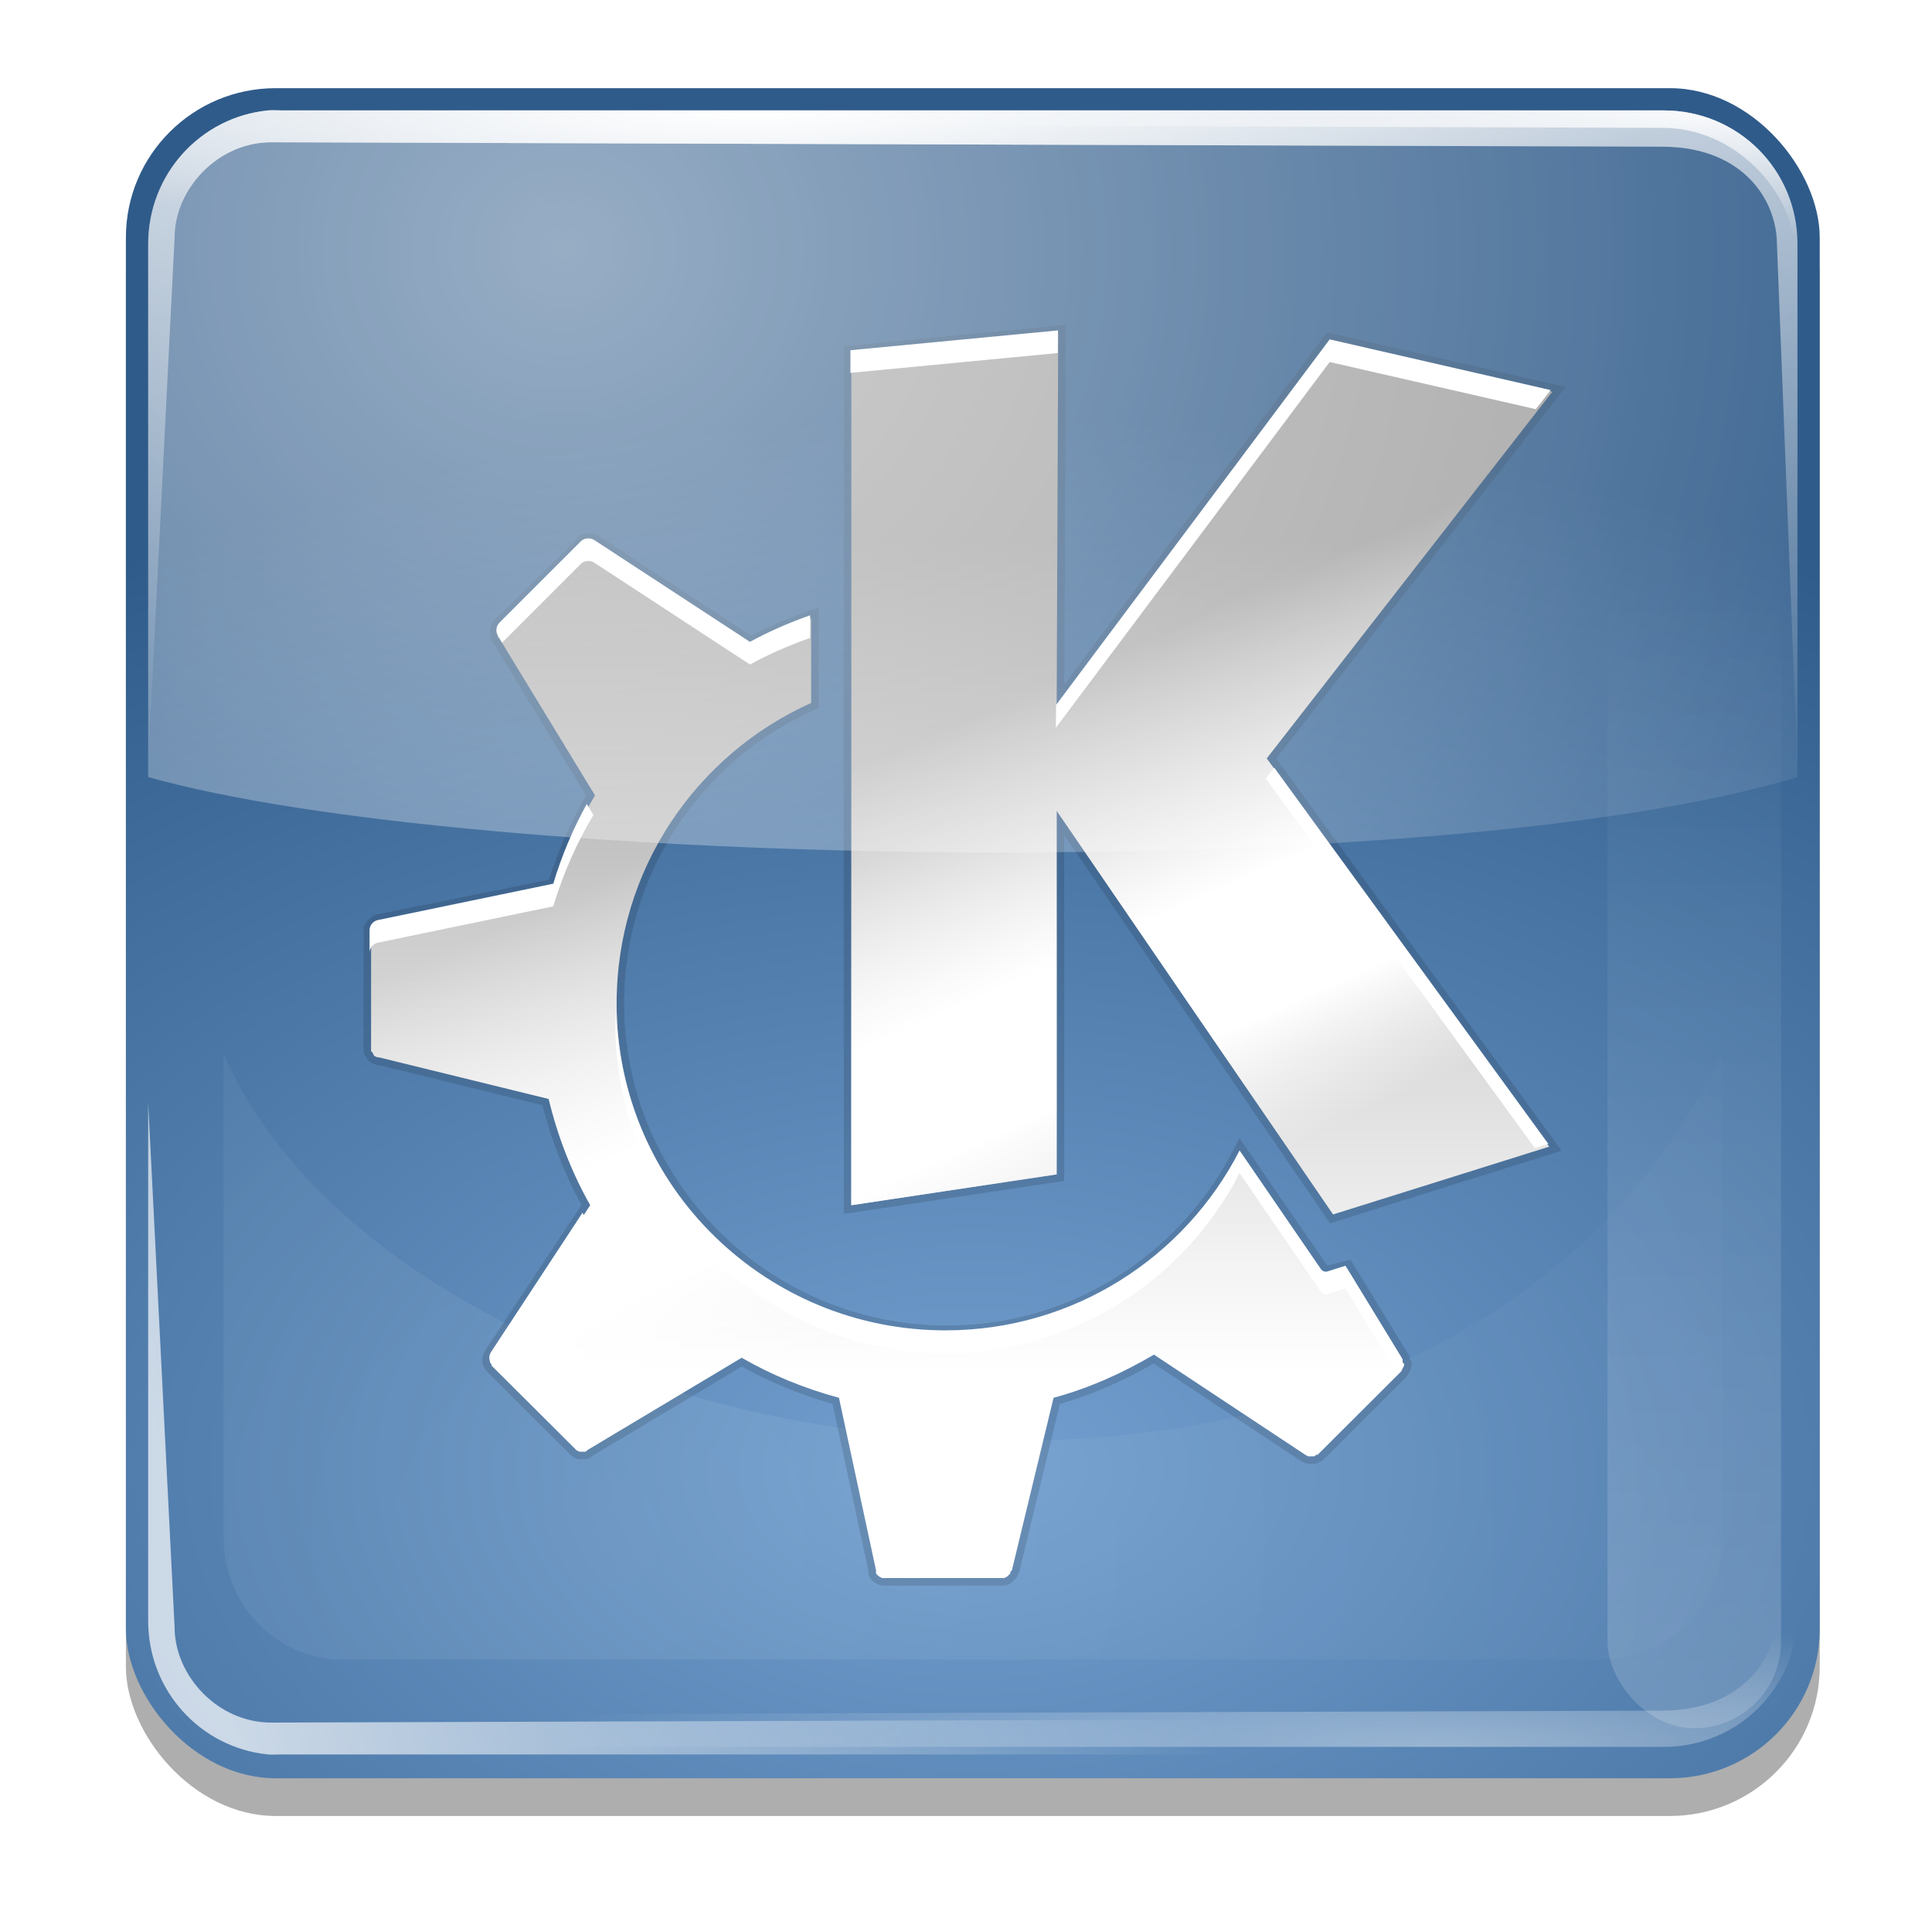 <?xml version="1.0" encoding="UTF-8" standalone="no"?>
<!-- Created with Inkscape (http://www.inkscape.org/) -->
<svg
   xmlns:dc="http://purl.org/dc/elements/1.1/"
   xmlns:cc="http://web.resource.org/cc/"
   xmlns:rdf="http://www.w3.org/1999/02/22-rdf-syntax-ns#"
   xmlns:svg="http://www.w3.org/2000/svg"
   xmlns="http://www.w3.org/2000/svg"
   xmlns:xlink="http://www.w3.org/1999/xlink"
   xmlns:sodipodi="http://sodipodi.sourceforge.net/DTD/sodipodi-0.dtd"
   xmlns:inkscape="http://www.inkscape.org/namespaces/inkscape"
   inkscape:export-ydpi="90.000000"
   inkscape:export-xdpi="90.000000"
   inkscape:export-filename="/home/jimmac/Desktop/wi-fi.png"
   width="256"
   height="256"
   id="svg11300"
   sodipodi:version="0.32"
   inkscape:version="0.45"
   sodipodi:docbase="/home/jimmac/gfx/ximian/art/icons/tango-clipart"
   sodipodi:docname="kde.svg"
   inkscape:output_extension="org.inkscape.output.svg.inkscape"
   version="1.0">
  <defs
     id="defs3">
    <linearGradient
       inkscape:collect="always"
       id="linearGradient5648">
      <stop
         style="stop-color:#ffffff;stop-opacity:1;"
         offset="0"
         id="stop5650" />
      <stop
         style="stop-color:#ffffff;stop-opacity:0;"
         offset="1"
         id="stop5652" />
    </linearGradient>
    <linearGradient
       inkscape:collect="always"
       id="linearGradient5981">
      <stop
         style="stop-color:#ffffff;stop-opacity:1;"
         offset="0"
         id="stop5983" />
      <stop
         style="stop-color:#ffffff;stop-opacity:0;"
         offset="1"
         id="stop5985" />
    </linearGradient>
    <linearGradient
       inkscape:collect="always"
       id="linearGradient5779">
      <stop
         style="stop-color:#ffffff;stop-opacity:1;"
         offset="0"
         id="stop5781" />
      <stop
         style="stop-color:#ffffff;stop-opacity:0;"
         offset="1"
         id="stop5783" />
    </linearGradient>
    <linearGradient
       id="linearGradient5765">
      <stop
         style="stop-color:#ffffff;stop-opacity:0;"
         offset="0"
         id="stop5767" />
      <stop
         id="stop5773"
         offset="0.5"
         style="stop-color:#ffffff;stop-opacity:1;" />
      <stop
         style="stop-color:#ffffff;stop-opacity:1;"
         offset="0.75"
         id="stop5775" />
      <stop
         style="stop-color:#ffffff;stop-opacity:0;"
         offset="1"
         id="stop5769" />
    </linearGradient>
    <linearGradient
       id="linearGradient5729">
      <stop
         style="stop-color:#ffffff;stop-opacity:1;"
         offset="0"
         id="stop5731" />
      <stop
         style="stop-color:#a0a0a0;stop-opacity:1;"
         offset="1"
         id="stop5733" />
    </linearGradient>
    <linearGradient
       id="linearGradient5593">
      <stop
         id="stop5597"
         offset="0"
         style="stop-color:#729fcf;stop-opacity:1;" />
      <stop
         id="stop5595"
         offset="1"
         style="stop-color:#2f5b8a;stop-opacity:1;" />
    </linearGradient>
    <linearGradient
       inkscape:collect="always"
       id="linearGradient7553">
      <stop
         style="stop-color:#ffffff;stop-opacity:1;"
         offset="0"
         id="stop7555" />
      <stop
         style="stop-color:#ffffff;stop-opacity:0;"
         offset="1"
         id="stop7557" />
    </linearGradient>
    <linearGradient
       id="linearGradient11520">
      <stop
         id="stop11522"
         offset="0"
         style="stop-color:#ffffff;stop-opacity:1;" />
      <stop
         id="stop11524"
         offset="1"
         style="stop-color:#dcdcdc;stop-opacity:1;" />
    </linearGradient>
    <linearGradient
       id="linearGradient11508"
       inkscape:collect="always">
      <stop
         id="stop11510"
         offset="0"
         style="stop-color:#000000;stop-opacity:1;" />
      <stop
         id="stop11512"
         offset="1"
         style="stop-color:#000000;stop-opacity:0;" />
    </linearGradient>
    <linearGradient
       id="linearGradient11494"
       inkscape:collect="always">
      <stop
         id="stop11496"
         offset="0"
         style="stop-color:#ef2929;stop-opacity:1;" />
      <stop
         id="stop11498"
         offset="1"
         style="stop-color:#ef2929;stop-opacity:0;" />
    </linearGradient>
    <linearGradient
       id="linearGradient11415">
      <stop
         id="stop11417"
         offset="0"
         style="stop-color:#204a87;stop-opacity:0;" />
      <stop
         style="stop-color:#204a87;stop-opacity:1;"
         offset="0.5"
         id="stop11423" />
      <stop
         id="stop11419"
         offset="1"
         style="stop-color:#204a87;stop-opacity:0;" />
    </linearGradient>
    <linearGradient
       id="linearGradient11399"
       inkscape:collect="always">
      <stop
         id="stop11401"
         offset="0"
         style="stop-color:#000000;stop-opacity:1;" />
      <stop
         id="stop11403"
         offset="1"
         style="stop-color:#000000;stop-opacity:0;" />
    </linearGradient>
    <linearGradient
       gradientTransform="translate(-60.286,-0.286)"
       y2="34.462"
       x2="43.616"
       y1="3.774"
       x1="15.828"
       gradientUnits="userSpaceOnUse"
       id="linearGradient11425"
       xlink:href="#linearGradient11415"
       inkscape:collect="always" />
    <linearGradient
       gradientTransform="translate(-60.571,0)"
       y2="39.034"
       x2="35.68"
       y1="9.346"
       x1="9.696"
       gradientUnits="userSpaceOnUse"
       id="linearGradient11427"
       xlink:href="#linearGradient11415"
       inkscape:collect="always" />
    <linearGradient
       y2="33.462"
       x2="26.759"
       y1="19.774"
       x1="13.267"
       gradientTransform="translate(-60.857,0.429)"
       gradientUnits="userSpaceOnUse"
       id="linearGradient11439"
       xlink:href="#linearGradient11415"
       inkscape:collect="always" />
    <radialGradient
       r="8.5"
       fy="39.143"
       fx="12.071"
       cy="39.143"
       cx="12.071"
       gradientTransform="matrix(1,0,0,0.487,0,20.065)"
       gradientUnits="userSpaceOnUse"
       id="radialGradient11441"
       xlink:href="#linearGradient11399"
       inkscape:collect="always" />
    <radialGradient
       gradientTransform="matrix(1.243,0,0,1.243,-6.714,-3.743)"
       gradientUnits="userSpaceOnUse"
       r="3.834"
       fy="15.048"
       fx="27.577"
       cy="15.048"
       cx="27.577"
       id="radialGradient11500"
       xlink:href="#linearGradient11494"
       inkscape:collect="always" />
    <radialGradient
       r="3.834"
       fy="16.049"
       fx="27.577"
       cy="16.049"
       cx="27.577"
       gradientTransform="matrix(1.243,0,0,1.243,-6.714,-3.743)"
       gradientUnits="userSpaceOnUse"
       id="radialGradient11504"
       xlink:href="#linearGradient11494"
       inkscape:collect="always" />
    <radialGradient
       gradientUnits="userSpaceOnUse"
       gradientTransform="matrix(1,0,0,0.338,0,29.482)"
       r="6.566"
       fy="44.565"
       fx="30.204"
       cy="44.565"
       cx="30.204"
       id="radialGradient11514"
       xlink:href="#linearGradient11508"
       inkscape:collect="always" />
    <radialGradient
       gradientTransform="matrix(1.995,0,0,1.995,-24.325,-35.701)"
       gradientUnits="userSpaceOnUse"
       r="20.531"
       fy="35.878"
       fx="24.446"
       cy="35.878"
       cx="24.446"
       id="radialGradient11526"
       xlink:href="#linearGradient11520"
       inkscape:collect="always" />
    <radialGradient
       r="6.566"
       fy="44.565"
       fx="30.204"
       cy="44.565"
       cx="30.204"
       gradientTransform="matrix(1,0,0,0.338,0,29.482)"
       gradientUnits="userSpaceOnUse"
       id="radialGradient11532"
       xlink:href="#linearGradient11508"
       inkscape:collect="always" />
    <radialGradient
       inkscape:collect="always"
       xlink:href="#linearGradient11508"
       id="radialGradient1348"
       gradientUnits="userSpaceOnUse"
       gradientTransform="matrix(1,0,0,0.338,0,29.482)"
       cx="30.204"
       cy="44.565"
       fx="30.204"
       fy="44.565"
       r="6.566" />
    <radialGradient
       inkscape:collect="always"
       xlink:href="#linearGradient11520"
       id="radialGradient1350"
       gradientUnits="userSpaceOnUse"
       gradientTransform="matrix(1.995,0,0,1.995,-24.325,-35.701)"
       cx="24.446"
       cy="35.878"
       fx="24.446"
       fy="35.878"
       r="20.531" />
    <radialGradient
       inkscape:collect="always"
       xlink:href="#linearGradient11494"
       id="radialGradient1352"
       gradientUnits="userSpaceOnUse"
       gradientTransform="matrix(1.243,0,0,1.243,-6.714,-3.743)"
       cx="27.577"
       cy="16.049"
       fx="27.577"
       fy="16.049"
       r="3.834" />
    <radialGradient
       inkscape:collect="always"
       xlink:href="#linearGradient11494"
       id="radialGradient1354"
       gradientUnits="userSpaceOnUse"
       gradientTransform="matrix(1.243,0,0,1.243,-6.714,-3.743)"
       cx="27.577"
       cy="15.048"
       fx="27.577"
       fy="15.048"
       r="3.834" />
    <radialGradient
       inkscape:collect="always"
       xlink:href="#linearGradient11508"
       id="radialGradient1356"
       gradientUnits="userSpaceOnUse"
       gradientTransform="matrix(1,0,0,0.338,0,29.482)"
       cx="30.204"
       cy="44.565"
       fx="30.204"
       fy="44.565"
       r="6.566" />
    <radialGradient
       inkscape:collect="always"
       xlink:href="#linearGradient11520"
       id="radialGradient1366"
       gradientUnits="userSpaceOnUse"
       gradientTransform="matrix(2.049,0,0,2.049,-25.65,-37.311)"
       cx="24.446"
       cy="35.878"
       fx="24.446"
       fy="35.878"
       r="20.531" />
    <radialGradient
       inkscape:collect="always"
       xlink:href="#linearGradient7553"
       id="radialGradient7559"
       cx="19.8"
       cy="10.321"
       fx="19.8"
       fy="10.321"
       r="18.5"
       gradientTransform="matrix(11.551,0,0,10.666,-154.107,-77.014)"
       gradientUnits="userSpaceOnUse" />
    <radialGradient
       inkscape:collect="always"
       xlink:href="#linearGradient5593"
       id="radialGradient5599"
       cx="128.903"
       cy="195.319"
       fx="128.903"
       fy="195.319"
       r="112.221"
       gradientTransform="matrix(2.008,0,0,1.245,-129.947,-48.487)"
       gradientUnits="userSpaceOnUse" />
    <filter
       inkscape:collect="always"
       id="filter5639">
      <feGaussianBlur
         inkscape:collect="always"
         stdDeviation="1.915"
         id="feGaussianBlur5641" />
    </filter>
    <filter
       inkscape:collect="always"
       id="filter5685">
      <feGaussianBlur
         inkscape:collect="always"
         stdDeviation="7.253"
         id="feGaussianBlur5687" />
    </filter>
    <linearGradient
       inkscape:collect="always"
       xlink:href="#linearGradient5729"
       id="linearGradient5735"
       x1="127.43"
       y1="181.628"
       x2="127.43"
       y2="71.628"
       gradientUnits="userSpaceOnUse" />
    <linearGradient
       inkscape:collect="always"
       xlink:href="#linearGradient5765"
       id="linearGradient5771"
       x1="429"
       y1="96"
       x2="457"
       y2="159"
       gradientUnits="userSpaceOnUse"
       gradientTransform="translate(-307,2)" />
    <linearGradient
       inkscape:collect="always"
       xlink:href="#linearGradient5779"
       id="linearGradient5785"
       x1="128.903"
       y1="3.052"
       x2="128.903"
       y2="101.5"
       gradientUnits="userSpaceOnUse" />
    <filter
       inkscape:collect="always"
       id="filter5845">
      <feGaussianBlur
         inkscape:collect="always"
         stdDeviation="3.593"
         id="feGaussianBlur5847" />
    </filter>
    <radialGradient
       inkscape:collect="always"
       xlink:href="#linearGradient5779"
       id="radialGradient5851"
       cx="102.615"
       cy="-79.854"
       fx="102.615"
       fy="-79.854"
       r="109.268"
       gradientTransform="matrix(1.097,0,0,0.149,-12.515,26.478)"
       gradientUnits="userSpaceOnUse" />
    <radialGradient
       inkscape:collect="always"
       xlink:href="#linearGradient5779"
       id="radialGradient5857"
       gradientUnits="userSpaceOnUse"
       gradientTransform="matrix(1.097,0,0,-0.149,-12.515,219.626)"
       cx="185.417"
       cy="-79.854"
       fx="185.417"
       fy="-79.854"
       r="109.268" />
    <linearGradient
       inkscape:collect="always"
       xlink:href="#linearGradient5779"
       id="linearGradient5859"
       gradientUnits="userSpaceOnUse"
       x1="30.903"
       y1="14.604"
       x2="153.903"
       y2="46.5" />
    <radialGradient
       inkscape:collect="always"
       xlink:href="#linearGradient7553"
       id="radialGradient5865"
       gradientUnits="userSpaceOnUse"
       gradientTransform="matrix(10.494,0,0,-9.69,-128.207,303.143)"
       cx="19.8"
       cy="10.321"
       fx="19.8"
       fy="10.321"
       r="18.5" />
    <filter
       inkscape:collect="always"
       x="-0.147"
       width="1.295"
       y="-0.365"
       height="1.729"
       id="filter5947">
      <feGaussianBlur
         inkscape:collect="always"
         stdDeviation="14.638"
         id="feGaussianBlur5949" />
    </filter>
    <filter
       inkscape:collect="always"
       x="-0.615"
       width="2.23"
       y="-0.087"
       height="1.175"
       id="filter5977">
      <feGaussianBlur
         inkscape:collect="always"
         stdDeviation="7.074"
         id="feGaussianBlur5979" />
    </filter>
    <linearGradient
       inkscape:collect="always"
       xlink:href="#linearGradient5981"
       id="linearGradient5987"
       x1="45.5"
       y1="215"
       x2="45.5"
       y2="56"
       gradientUnits="userSpaceOnUse"
       gradientTransform="translate(179,23)" />
    <radialGradient
       inkscape:collect="always"
       xlink:href="#linearGradient5648"
       id="radialGradient5654"
       cx="226.484"
       cy="-77.716"
       fx="226.484"
       fy="-77.716"
       r="109.268"
       gradientTransform="matrix(1,0,0,0.155,0,26.658)"
       gradientUnits="userSpaceOnUse" />
  </defs>
  <sodipodi:namedview
     stroke="#3465a4"
     fill="#729fcf"
     id="base"
     pagecolor="#ffffff"
     bordercolor="#666666"
     borderopacity="0.255"
     inkscape:pageopacity="0.0"
     inkscape:pageshadow="2"
     inkscape:zoom="1"
     inkscape:cx="201.10404"
     inkscape:cy="186.06754"
     inkscape:current-layer="layer1"
     showgrid="false"
     inkscape:grid-bbox="true"
     inkscape:document-units="px"
     inkscape:showpageshadow="false"
     inkscape:window-width="872"
     inkscape:window-height="712"
     inkscape:window-x="338"
     inkscape:window-y="312"
     gridcolor="#3f3fff"
     gridopacity="0.102"
     gridempcolor="#3f3fff"
     gridempopacity="0.235"
     width="256px"
     height="256px" />
  <g
     id="layer1"
     inkscape:label="Layer 1"
     inkscape:groupmode="layer">
    <rect
       ry="19.794"
       rx="19.838"
       y="16.684"
       x="16.682"
       height="223.942"
       width="224.442"
       id="rect5643"
       style="opacity:0.565;color:#000000;fill:#000000;fill-opacity:1;fill-rule:nonzero;stroke:none;stroke-width:1;stroke-linecap:butt;stroke-linejoin:miter;marker:none;marker-start:none;marker-mid:none;marker-end:none;stroke-miterlimit:4;stroke-dasharray:none;stroke-dashoffset:0;stroke-opacity:1;visibility:visible;display:inline;overflow:visible;filter:url(#filter5685)" />
    <rect
       style="opacity:1;color:#000000;fill:url(#radialGradient5599);fill-opacity:1.0;fill-rule:nonzero;stroke:none;stroke-width:1;stroke-linecap:butt;stroke-linejoin:miter;marker:none;marker-start:none;marker-mid:none;marker-end:none;stroke-miterlimit:4;stroke-dasharray:none;stroke-dashoffset:0;stroke-opacity:1;visibility:visible;display:inline;overflow:visible"
       id="rect2296"
       width="224.442"
       height="223.942"
       x="16.682"
       y="11.684"
       rx="19.838"
       ry="19.794" />
    <path
       sodipodi:nodetypes="cccccccc"
       id="path5863"
       d="M 44.056,219.884 C 35.905,219.063 29.635,212.179 29.635,203.823 L 29.635,139.638 C 53.836,195.913 189.824,219.108 228.171,139.623 L 228.171,203.823 C 228.171,212.736 221.007,219.884 212.074,219.884 L 45.733,219.884 C 45.175,219.884 44.6,219.939 44.056,219.884 z "
       style="opacity:0.276;color:#000000;fill:url(#radialGradient5865);fill-opacity:1;fill-rule:nonzero;stroke:none;stroke-width:1;stroke-linecap:butt;stroke-linejoin:miter;marker:none;marker-start:none;marker-mid:none;marker-end:none;stroke-miterlimit:4;stroke-dasharray:none;stroke-dashoffset:0;stroke-opacity:1;visibility:visible;display:inline;overflow:visible;filter:url(#filter5947)" />
    <path
       style="opacity:0.359;fill:#000000;fill-opacity:1;stroke:#000000;stroke-width:2;stroke-miterlimit:4;stroke-dasharray:none;stroke-opacity:1;filter:url(#filter5639)"
       d="M 140.22,44.149 L 112.803,46.803 L 112.803,159.696 L 140.015,155.613 L 140.015,107.434 L 176.639,160.921 L 205.283,151.938 L 167.841,100.493 L 205.693,51.906 L 176.23,45.169 L 140.015,93.756 L 140.22,44.149 z M 77.407,71.709 C 77.335,71.742 77.268,71.867 77.202,71.913 C 77.171,71.939 77.231,72.088 77.202,72.117 L 66.358,82.732 C 66.33,82.761 66.179,82.906 66.153,82.937 C 66.086,83.032 65.99,83.238 65.949,83.345 C 65.938,83.381 65.956,83.512 65.949,83.549 C 65.94,83.625 65.946,83.881 65.949,83.957 C 65.954,83.995 65.941,84.124 65.949,84.161 C 65.96,84.199 65.934,84.329 65.949,84.366 C 65.966,84.401 66.133,84.535 66.153,84.57 L 78.839,105.393 C 76.596,109.154 74.801,113.16 73.519,117.437 L 50.194,122.133 C 50.073,122.158 49.892,122.284 49.785,122.337 C 49.752,122.358 49.612,122.518 49.581,122.541 C 49.553,122.569 49.401,122.715 49.376,122.745 C 49.31,122.842 49.212,123.042 49.171,123.154 C 49.161,123.192 49.178,123.318 49.171,123.358 C 49.168,123.398 49.171,123.521 49.171,123.562 L 49.171,138.873 C 49.175,138.912 49.165,139.038 49.171,139.077 C 49.181,139.115 49.159,139.245 49.171,139.281 C 49.187,139.316 49.358,139.452 49.376,139.485 C 49.439,139.581 49.496,139.816 49.581,139.894 C 49.671,139.964 49.882,140.051 49.99,140.098 C 50.027,140.11 50.155,140.088 50.194,140.098 L 72.701,145.61 C 73.904,150.562 75.765,155.379 78.225,159.696 L 65.13,179.498 C 65.053,179.642 64.949,179.955 64.926,180.111 C 64.923,180.15 64.925,180.276 64.926,180.315 C 64.93,180.354 64.919,180.481 64.926,180.519 C 64.936,180.557 65.117,180.686 65.13,180.723 C 65.147,180.759 65.11,180.893 65.13,180.927 C 65.154,180.96 65.309,181.1 65.335,181.131 L 76.179,191.951 C 76.236,192.008 76.32,192.11 76.384,192.155 C 76.484,192.214 76.683,192.328 76.793,192.359 C 76.83,192.367 76.96,192.355 76.997,192.359 C 77.074,192.362 77.33,192.369 77.407,192.359 C 77.444,192.352 77.574,192.371 77.611,192.359 C 77.648,192.345 77.78,192.173 77.816,192.155 L 98.276,179.907 C 102.286,182.216 106.593,183.982 111.166,185.214 L 116.077,208.079 C 116.1,208.157 116.041,208.416 116.077,208.487 C 116.159,208.622 116.364,208.797 116.486,208.895 C 116.583,208.962 116.783,209.059 116.895,209.1 C 116.972,209.12 117.223,209.092 117.304,209.1 L 132.649,209.1 C 132.728,209.093 132.984,209.119 133.059,209.1 C 133.168,209.061 133.372,208.958 133.468,208.895 C 133.498,208.872 133.644,208.717 133.672,208.691 C 133.696,208.661 133.856,208.519 133.877,208.487 C 133.895,208.453 133.861,208.319 133.877,208.283 C 133.89,208.245 134.072,208.118 134.082,208.079 L 139.606,185.214 C 144.322,183.945 148.792,181.914 152.905,179.498 L 172.956,192.768 C 173.06,192.835 173.252,192.935 173.365,192.972 C 173.442,192.99 173.696,192.967 173.775,192.972 C 173.814,192.971 173.94,192.976 173.979,192.972 C 174.018,192.965 174.146,192.982 174.184,192.972 C 174.221,192.958 174.353,192.785 174.388,192.768 C 174.423,192.748 174.56,192.791 174.593,192.768 C 174.624,192.742 174.768,192.593 174.798,192.564 L 185.642,181.744 C 185.718,181.653 185.796,181.439 185.846,181.336 C 185.887,181.228 186.037,181.04 186.051,180.927 C 186.052,180.889 186.052,180.761 186.051,180.723 C 186.046,180.685 185.854,180.557 185.846,180.519 C 185.824,180.445 185.881,180.181 185.846,180.111 L 178.48,168.066 L 176.025,168.678 C 175.982,168.692 175.865,168.876 175.821,168.883 C 175.799,168.882 175.638,168.885 175.616,168.883 C 175.574,168.872 175.451,168.696 175.411,168.678 C 175.393,168.667 175.224,168.692 175.207,168.678 C 175.19,168.664 175.222,168.49 175.207,168.474 C 175.207,168.474 170.416,161.597 164.363,152.755 C 157.124,166.889 142.492,176.64 125.488,176.64 C 101.326,176.64 81.703,157.061 81.703,132.953 C 81.703,115.219 92.264,99.978 107.483,93.144 L 107.483,81.916 C 104.713,82.883 102.047,84.004 99.504,85.386 L 78.839,71.913 C 78.769,71.867 78.708,71.74 78.634,71.709 C 78.559,71.684 78.303,71.72 78.225,71.709 C 78.186,71.706 78.059,71.708 78.02,71.709 C 77.982,71.713 77.854,71.701 77.816,71.709 C 77.74,71.729 77.478,71.675 77.407,71.709 z "
       id="path5692_1_" />
    <path
       id="path5727"
       d="M 140.22,44.149 L 112.803,46.803 L 112.803,159.696 L 140.015,155.613 L 140.015,107.434 L 176.639,160.921 L 205.283,151.938 L 167.841,100.493 L 205.693,51.906 L 176.23,45.169 L 140.015,93.756 L 140.22,44.149 z M 77.407,71.709 C 77.335,71.742 77.268,71.867 77.202,71.913 C 77.171,71.939 77.231,72.088 77.202,72.117 L 66.358,82.732 C 66.33,82.761 66.179,82.906 66.153,82.937 C 66.086,83.032 65.99,83.238 65.949,83.345 C 65.938,83.381 65.956,83.512 65.949,83.549 C 65.94,83.625 65.946,83.881 65.949,83.957 C 65.954,83.995 65.941,84.124 65.949,84.161 C 65.96,84.199 65.934,84.329 65.949,84.366 C 65.966,84.401 66.133,84.535 66.153,84.57 L 78.839,105.393 C 76.596,109.154 74.801,113.16 73.519,117.437 L 50.194,122.133 C 50.073,122.158 49.892,122.284 49.785,122.337 C 49.752,122.358 49.612,122.518 49.581,122.541 C 49.553,122.569 49.401,122.715 49.376,122.745 C 49.31,122.842 49.212,123.042 49.171,123.154 C 49.161,123.192 49.178,123.318 49.171,123.358 C 49.168,123.398 49.171,123.521 49.171,123.562 L 49.171,138.873 C 49.175,138.912 49.165,139.038 49.171,139.077 C 49.181,139.115 49.159,139.245 49.171,139.281 C 49.187,139.316 49.358,139.452 49.376,139.485 C 49.439,139.581 49.496,139.816 49.581,139.894 C 49.671,139.964 49.882,140.051 49.99,140.098 C 50.027,140.11 50.155,140.088 50.194,140.098 L 72.701,145.61 C 73.904,150.562 75.765,155.379 78.225,159.696 L 65.13,179.498 C 65.053,179.642 64.949,179.955 64.926,180.111 C 64.923,180.15 64.925,180.276 64.926,180.315 C 64.93,180.354 64.919,180.481 64.926,180.519 C 64.936,180.557 65.117,180.686 65.13,180.723 C 65.147,180.759 65.11,180.893 65.13,180.927 C 65.154,180.96 65.309,181.1 65.335,181.131 L 76.179,191.951 C 76.236,192.008 76.32,192.11 76.384,192.155 C 76.484,192.214 76.683,192.328 76.793,192.359 C 76.83,192.367 76.96,192.355 76.997,192.359 C 77.074,192.362 77.33,192.369 77.407,192.359 C 77.444,192.352 77.574,192.371 77.611,192.359 C 77.648,192.345 77.78,192.173 77.816,192.155 L 98.276,179.907 C 102.286,182.216 106.593,183.982 111.166,185.214 L 116.077,208.079 C 116.1,208.157 116.041,208.416 116.077,208.487 C 116.159,208.622 116.364,208.797 116.486,208.895 C 116.583,208.962 116.783,209.059 116.895,209.1 C 116.972,209.12 117.223,209.092 117.304,209.1 L 132.649,209.1 C 132.728,209.093 132.984,209.119 133.059,209.1 C 133.168,209.061 133.372,208.958 133.468,208.895 C 133.498,208.872 133.644,208.717 133.672,208.691 C 133.696,208.661 133.856,208.519 133.877,208.487 C 133.895,208.453 133.861,208.319 133.877,208.283 C 133.89,208.245 134.072,208.118 134.082,208.079 L 139.606,185.214 C 144.322,183.945 148.792,181.914 152.905,179.498 L 172.956,192.768 C 173.06,192.835 173.252,192.935 173.365,192.972 C 173.442,192.99 173.696,192.967 173.775,192.972 C 173.814,192.971 173.94,192.976 173.979,192.972 C 174.018,192.965 174.146,192.982 174.184,192.972 C 174.221,192.958 174.353,192.785 174.388,192.768 C 174.423,192.748 174.56,192.791 174.593,192.768 C 174.624,192.742 174.768,192.593 174.798,192.564 L 185.642,181.744 C 185.718,181.653 185.796,181.439 185.846,181.336 C 185.887,181.228 186.037,181.04 186.051,180.927 C 186.052,180.889 186.052,180.761 186.051,180.723 C 186.046,180.685 185.854,180.557 185.846,180.519 C 185.824,180.445 185.881,180.181 185.846,180.111 L 178.48,168.066 L 176.025,168.678 C 175.982,168.692 175.865,168.876 175.821,168.883 C 175.799,168.882 175.638,168.885 175.616,168.883 C 175.574,168.872 175.451,168.696 175.411,168.678 C 175.393,168.667 175.224,168.692 175.207,168.678 C 175.19,168.664 175.222,168.49 175.207,168.474 C 175.207,168.474 170.416,161.597 164.363,152.755 C 157.124,166.889 142.492,176.64 125.488,176.64 C 101.326,176.64 81.703,157.061 81.703,132.953 C 81.703,115.219 92.264,99.978 107.483,93.144 L 107.483,81.916 C 104.713,82.883 102.047,84.004 99.504,85.386 L 78.839,71.913 C 78.769,71.867 78.708,71.74 78.634,71.709 C 78.559,71.684 78.303,71.72 78.225,71.709 C 78.186,71.706 78.059,71.708 78.02,71.709 C 77.982,71.713 77.854,71.701 77.816,71.709 C 77.74,71.729 77.478,71.675 77.407,71.709 z "
       style="opacity:1;fill:url(#linearGradient5735);fill-opacity:1.0;stroke:none;stroke-width:2;stroke-miterlimit:4;stroke-dasharray:none;stroke-opacity:1" />
    <g
       id="g5707"
       transform="translate(-344,-9)">
      <path
         id="polygon5691"
         d="M 484.188,52.781 L 456.688,55.406 L 456.688,58.406 L 484.156,55.781 L 484.188,52.781 z M 520.188,53.969 L 483.938,102.406 L 483.906,105.438 L 520.188,56.969 L 547.5,63.219 L 549.469,60.688 L 520.188,53.969 z M 512.844,110.719 L 511.719,112.156 L 547.375,161.125 L 549.156,160.562 L 512.844,110.719 z "
         style="fill:#ffffff;fill-opacity:1" />
      <path
         id="path5693"
         d="M 421.812,80.344 C 421.502,80.376 421.203,80.485 420.969,80.719 L 410.188,91.5 C 409.734,91.954 409.636,92.669 409.969,93.219 L 410.531,94.156 L 420.969,83.719 C 421.437,83.251 422.195,83.201 422.75,83.562 L 443.344,97.031 C 443.348,97.034 443.339,97.06 443.344,97.062 C 445.887,95.68 448.574,94.499 451.344,93.531 L 451.344,90.531 C 448.574,91.499 445.887,92.68 443.344,94.062 C 443.339,94.06 443.348,94.034 443.344,94.031 L 422.75,80.562 C 422.473,80.382 422.123,80.312 421.812,80.344 z M 421.75,115.531 C 419.917,118.851 418.421,122.396 417.312,126.094 L 394.094,130.906 C 393.448,131.039 392.969,131.59 392.969,132.25 L 392.969,135.25 C 392.969,134.59 393.448,134.039 394.094,133.906 L 417.312,129.094 C 418.595,124.816 420.382,120.762 422.625,117 L 421.75,115.531 z M 425.562,142.969 C 425.542,143.518 425.531,144.071 425.531,144.625 C 425.531,168.734 445.119,188.281 469.281,188.281 C 486.285,188.281 501.011,178.571 508.25,164.438 C 514.303,173.279 519,180.125 519,180.125 C 519.207,180.427 519.559,180.576 519.906,180.469 L 522.281,179.719 L 529.062,190.875 L 529.438,190.5 C 529.894,190.045 529.991,189.361 529.656,188.812 L 522.281,176.719 L 519.906,177.469 C 519.559,177.576 519.207,177.427 519,177.125 C 519,177.125 514.303,170.279 508.25,161.438 C 501.011,175.571 486.285,185.281 469.281,185.281 C 445.57,185.281 426.275,166.455 425.562,142.969 z M 421.188,169.688 L 409.062,188.156 C 408.699,188.71 408.781,189.439 409.25,189.906 L 409.625,190.281 L 422.094,171.312 C 421.786,170.773 421.476,170.239 421.188,169.688 z "
         style="fill:#ffffff;fill-opacity:1" />
    </g>
    <path
       style="opacity:0.5;color:#000000;fill:url(#radialGradient7559);fill-opacity:1;fill-rule:nonzero;stroke:none;stroke-width:1;stroke-linecap:butt;stroke-linejoin:miter;marker:none;marker-start:none;marker-mid:none;marker-end:none;stroke-miterlimit:4;stroke-dasharray:none;stroke-dashoffset:0;stroke-opacity:1;visibility:visible;display:inline;overflow:visible"
       d="M 35.509,14.631 C 26.537,15.535 19.635,23.112 19.635,32.311 L 19.635,102.962 C 62.274,115.017 189.961,117.485 238.171,102.978 L 238.171,32.311 C 238.171,22.499 230.286,14.631 220.452,14.631 L 37.355,14.631 C 36.74,14.631 36.107,14.571 35.509,14.631 z "
       id="rect7548"
       sodipodi:nodetypes="cccccccc" />
    <path
       style="opacity:1;fill:url(#linearGradient5771);fill-opacity:1;stroke:none;stroke-width:2;stroke-miterlimit:4;stroke-dasharray:none;stroke-opacity:1"
       d="M 140.22,44.149 L 112.803,46.803 L 112.803,159.696 L 140.015,155.613 L 140.015,107.434 L 176.639,160.921 L 205.283,151.938 L 167.841,100.493 L 205.693,51.906 L 176.23,45.169 L 140.015,93.756 L 140.22,44.149 z M 77.407,71.709 C 77.335,71.742 77.268,71.867 77.202,71.913 C 77.171,71.939 77.231,72.088 77.202,72.117 L 66.358,82.732 C 66.33,82.761 66.179,82.906 66.153,82.937 C 66.086,83.032 65.99,83.238 65.949,83.345 C 65.938,83.381 65.956,83.512 65.949,83.549 C 65.94,83.625 65.946,83.881 65.949,83.957 C 65.954,83.995 65.941,84.124 65.949,84.161 C 65.96,84.199 65.934,84.329 65.949,84.366 C 65.966,84.401 66.133,84.535 66.153,84.57 L 78.839,105.393 C 76.596,109.154 74.801,113.16 73.519,117.437 L 50.194,122.133 C 50.073,122.158 49.892,122.284 49.785,122.337 C 49.752,122.358 49.612,122.518 49.581,122.541 C 49.553,122.569 49.401,122.715 49.376,122.745 C 49.31,122.842 49.212,123.042 49.171,123.154 C 49.161,123.192 49.178,123.318 49.171,123.358 C 49.168,123.398 49.171,123.521 49.171,123.562 L 49.171,138.873 C 49.175,138.912 49.165,139.038 49.171,139.077 C 49.181,139.115 49.159,139.245 49.171,139.281 C 49.187,139.316 49.358,139.452 49.376,139.485 C 49.439,139.581 49.496,139.816 49.581,139.894 C 49.671,139.964 49.882,140.051 49.99,140.098 C 50.027,140.11 50.155,140.088 50.194,140.098 L 72.701,145.61 C 73.904,150.562 75.765,155.379 78.225,159.696 L 65.13,179.498 C 65.053,179.642 64.949,179.955 64.926,180.111 C 64.923,180.15 64.925,180.276 64.926,180.315 C 64.93,180.354 64.919,180.481 64.926,180.519 C 64.936,180.557 65.117,180.686 65.13,180.723 C 65.147,180.759 65.11,180.893 65.13,180.927 C 65.154,180.96 65.309,181.1 65.335,181.131 L 76.179,191.951 C 76.236,192.008 76.32,192.11 76.384,192.155 C 76.484,192.214 76.683,192.328 76.793,192.359 C 76.83,192.367 76.96,192.355 76.997,192.359 C 77.074,192.362 77.33,192.369 77.407,192.359 C 77.444,192.352 77.574,192.371 77.611,192.359 C 77.648,192.345 77.78,192.173 77.816,192.155 L 98.276,179.907 C 102.286,182.216 106.593,183.982 111.166,185.214 L 116.077,208.079 C 116.1,208.157 116.041,208.416 116.077,208.487 C 116.159,208.622 116.364,208.797 116.486,208.895 C 116.583,208.962 116.783,209.059 116.895,209.1 C 116.972,209.12 117.223,209.092 117.304,209.1 L 132.649,209.1 C 132.728,209.093 132.984,209.119 133.059,209.1 C 133.168,209.061 133.372,208.958 133.468,208.895 C 133.498,208.872 133.644,208.717 133.672,208.691 C 133.696,208.661 133.856,208.519 133.877,208.487 C 133.895,208.453 133.861,208.319 133.877,208.283 C 133.89,208.245 134.072,208.118 134.082,208.079 L 139.606,185.214 C 144.322,183.945 148.792,181.914 152.905,179.498 L 172.956,192.768 C 173.06,192.835 173.252,192.935 173.365,192.972 C 173.442,192.99 173.696,192.967 173.775,192.972 C 173.814,192.971 173.94,192.976 173.979,192.972 C 174.018,192.965 174.146,192.982 174.184,192.972 C 174.221,192.958 174.353,192.785 174.388,192.768 C 174.423,192.748 174.56,192.791 174.593,192.768 C 174.624,192.742 174.768,192.593 174.798,192.564 L 185.642,181.744 C 185.718,181.653 185.796,181.439 185.846,181.336 C 185.887,181.228 186.037,181.04 186.051,180.927 C 186.052,180.889 186.052,180.761 186.051,180.723 C 186.046,180.685 185.854,180.557 185.846,180.519 C 185.824,180.445 185.881,180.181 185.846,180.111 L 178.48,168.066 L 176.025,168.678 C 175.982,168.692 175.865,168.876 175.821,168.883 C 175.799,168.882 175.638,168.885 175.616,168.883 C 175.574,168.872 175.451,168.696 175.411,168.678 C 175.393,168.667 175.224,168.692 175.207,168.678 C 175.19,168.664 175.222,168.49 175.207,168.474 C 175.207,168.474 170.416,161.597 164.363,152.755 C 157.124,166.889 142.492,176.64 125.488,176.64 C 101.326,176.64 81.703,157.061 81.703,132.953 C 81.703,115.219 92.264,99.978 107.483,93.144 L 107.483,81.916 C 104.713,82.883 102.047,84.004 99.504,85.386 L 78.839,71.913 C 78.769,71.867 78.708,71.74 78.634,71.709 C 78.558,71.684 78.303,71.72 78.225,71.709 C 78.186,71.706 78.059,71.708 78.02,71.709 C 77.982,71.713 77.854,71.701 77.816,71.709 C 77.74,71.729 77.478,71.675 77.407,71.709 z "
       id="path5761" />
    <path
       sodipodi:nodetypes="ccccsscccccc"
       id="path5777"
       d="M 35.509,14.631 C 26.537,15.535 19.635,23.112 19.635,32.311 L 19.635,43.724 L 23.135,31.462 C 23.153,25.023 28.902,18.801 36.019,18.854 C 36.019,18.854 220.239,19.439 220.239,19.439 C 230.304,19.439 234.952,25.697 235.421,31.478 L 238.171,44.224 L 238.171,32.311 C 238.171,22.499 230.286,14.631 220.452,14.631 L 37.355,14.631 C 36.74,14.631 36.107,14.571 35.509,14.631 z "
       style="opacity:1;color:#000000;fill:url(#radialGradient5851);fill-opacity:1.0;fill-rule:nonzero;stroke:none;stroke-width:1;stroke-linecap:butt;stroke-linejoin:miter;marker:none;marker-start:none;marker-mid:none;marker-end:none;stroke-miterlimit:4;stroke-dasharray:none;stroke-dashoffset:0;stroke-opacity:1;visibility:visible;display:inline;overflow:visible" />
    <path
       style="opacity:0.865;color:#000000;fill:url(#linearGradient5785);fill-opacity:1.0;fill-rule:nonzero;stroke:none;stroke-width:1;stroke-linecap:butt;stroke-linejoin:miter;marker:none;marker-start:none;marker-mid:none;marker-end:none;stroke-miterlimit:4;stroke-dasharray:none;stroke-dashoffset:0;stroke-opacity:1;visibility:visible;display:inline;overflow:visible;filter:url(#filter5845)"
       d="M 35.509,14.631 C 26.537,15.535 19.635,23.112 19.635,32.311 L 19.635,101 L 23.135,31.462 C 23.153,25.023 28.902,18.801 36.019,18.854 C 36.019,18.854 220.239,19.439 220.239,19.439 C 230.304,19.439 234.952,25.697 235.421,31.478 L 238.171,101.5 L 238.171,32.311 C 238.171,22.499 230.286,14.631 220.452,14.631 L 37.355,14.631 C 36.74,14.631 36.107,14.571 35.509,14.631 z "
       id="path5787"
       sodipodi:nodetypes="ccccsscccccc" />
    <path
       style="opacity:0.388;color:#000000;fill:url(#radialGradient5857);fill-opacity:1;fill-rule:nonzero;stroke:none;stroke-width:1;stroke-linecap:butt;stroke-linejoin:miter;marker:none;marker-start:none;marker-mid:none;marker-end:none;stroke-miterlimit:4;stroke-dasharray:none;stroke-dashoffset:0;stroke-opacity:1;visibility:visible;display:inline;overflow:visible"
       d="M 35.509,231.473 C 26.537,230.57 19.635,222.992 19.635,213.794 L 19.635,202.38 L 23.135,214.643 C 23.153,221.081 28.902,227.303 36.019,227.25 C 36.019,227.25 220.239,226.665 220.239,226.665 C 230.304,226.665 234.952,220.407 235.421,214.627 L 238.171,201.88 L 238.171,213.794 C 238.171,223.605 230.286,231.473 220.452,231.473 L 37.355,231.473 C 36.74,231.473 36.107,231.533 35.509,231.473 z "
       id="path5853"
       sodipodi:nodetypes="ccccsscccccc" />
    <path
       sodipodi:nodetypes="ccccsscccccc"
       id="path5855"
       d="M 35.509,14.631 C 26.537,15.535 19.635,23.112 19.635,32.311 L 19.635,101 L 23.135,31.462 C 23.153,25.023 28.902,18.801 36.019,18.854 C 36.019,18.854 220.239,19.439 220.239,19.439 C 230.304,19.439 234.952,25.697 235.421,31.478 L 238.171,101.5 L 238.171,32.311 C 238.171,22.499 230.286,14.631 220.452,14.631 L 37.355,14.631 C 36.74,14.631 36.107,14.571 35.509,14.631 z "
       style="opacity:0.841;color:#000000;fill:url(#linearGradient5859);fill-opacity:1;fill-rule:nonzero;stroke:none;stroke-width:1;stroke-linecap:butt;stroke-linejoin:miter;marker:none;marker-start:none;marker-mid:none;marker-end:none;stroke-miterlimit:4;stroke-dasharray:none;stroke-dashoffset:0;stroke-opacity:1;visibility:visible;display:inline;overflow:visible;filter:url(#filter5845)"
       transform="matrix(1,0,0,-1,0,247.104)" />
    <rect
       style="opacity:0.418;color:#000000;fill:url(#linearGradient5987);fill-opacity:1;fill-rule:nonzero;stroke:none;stroke-width:1;stroke-linecap:butt;stroke-linejoin:miter;marker:none;marker-start:none;marker-mid:none;marker-end:none;stroke-miterlimit:4;stroke-dasharray:none;stroke-dashoffset:0;stroke-opacity:1;visibility:visible;display:inline;overflow:visible;filter:url(#filter5977);enable-background:accumulate"
       id="rect5951"
       width="23"
       height="162"
       x="213"
       y="67"
       rx="11.5"
       ry="11.5" />
    <path
       sodipodi:nodetypes="ccccsscccccc"
       id="path4663"
       d="M 35.509,14.631 C 26.537,15.535 19.635,23.112 19.635,32.311 L 19.635,41 L 20.661,31.462 C 20.678,25.023 28.902,16.301 36.019,16.354 C 36.019,16.354 220.239,16.939 220.239,16.939 C 230.304,16.939 237.073,25.697 237.543,31.478 L 238.171,48.5 L 238.171,32.311 C 238.171,22.499 230.286,14.631 220.452,14.631 L 37.355,14.631 C 36.74,14.631 36.107,14.571 35.509,14.631 z "
       style="opacity:0.906;color:#000000;fill:url(#radialGradient5654);fill-opacity:1.0;fill-rule:nonzero;stroke:none;stroke-width:1;stroke-linecap:butt;stroke-linejoin:miter;marker:none;marker-start:none;marker-mid:none;marker-end:none;stroke-miterlimit:4;stroke-dasharray:none;stroke-dashoffset:0;stroke-opacity:1;visibility:visible;display:inline;overflow:visible" />
  </g>
</svg>
